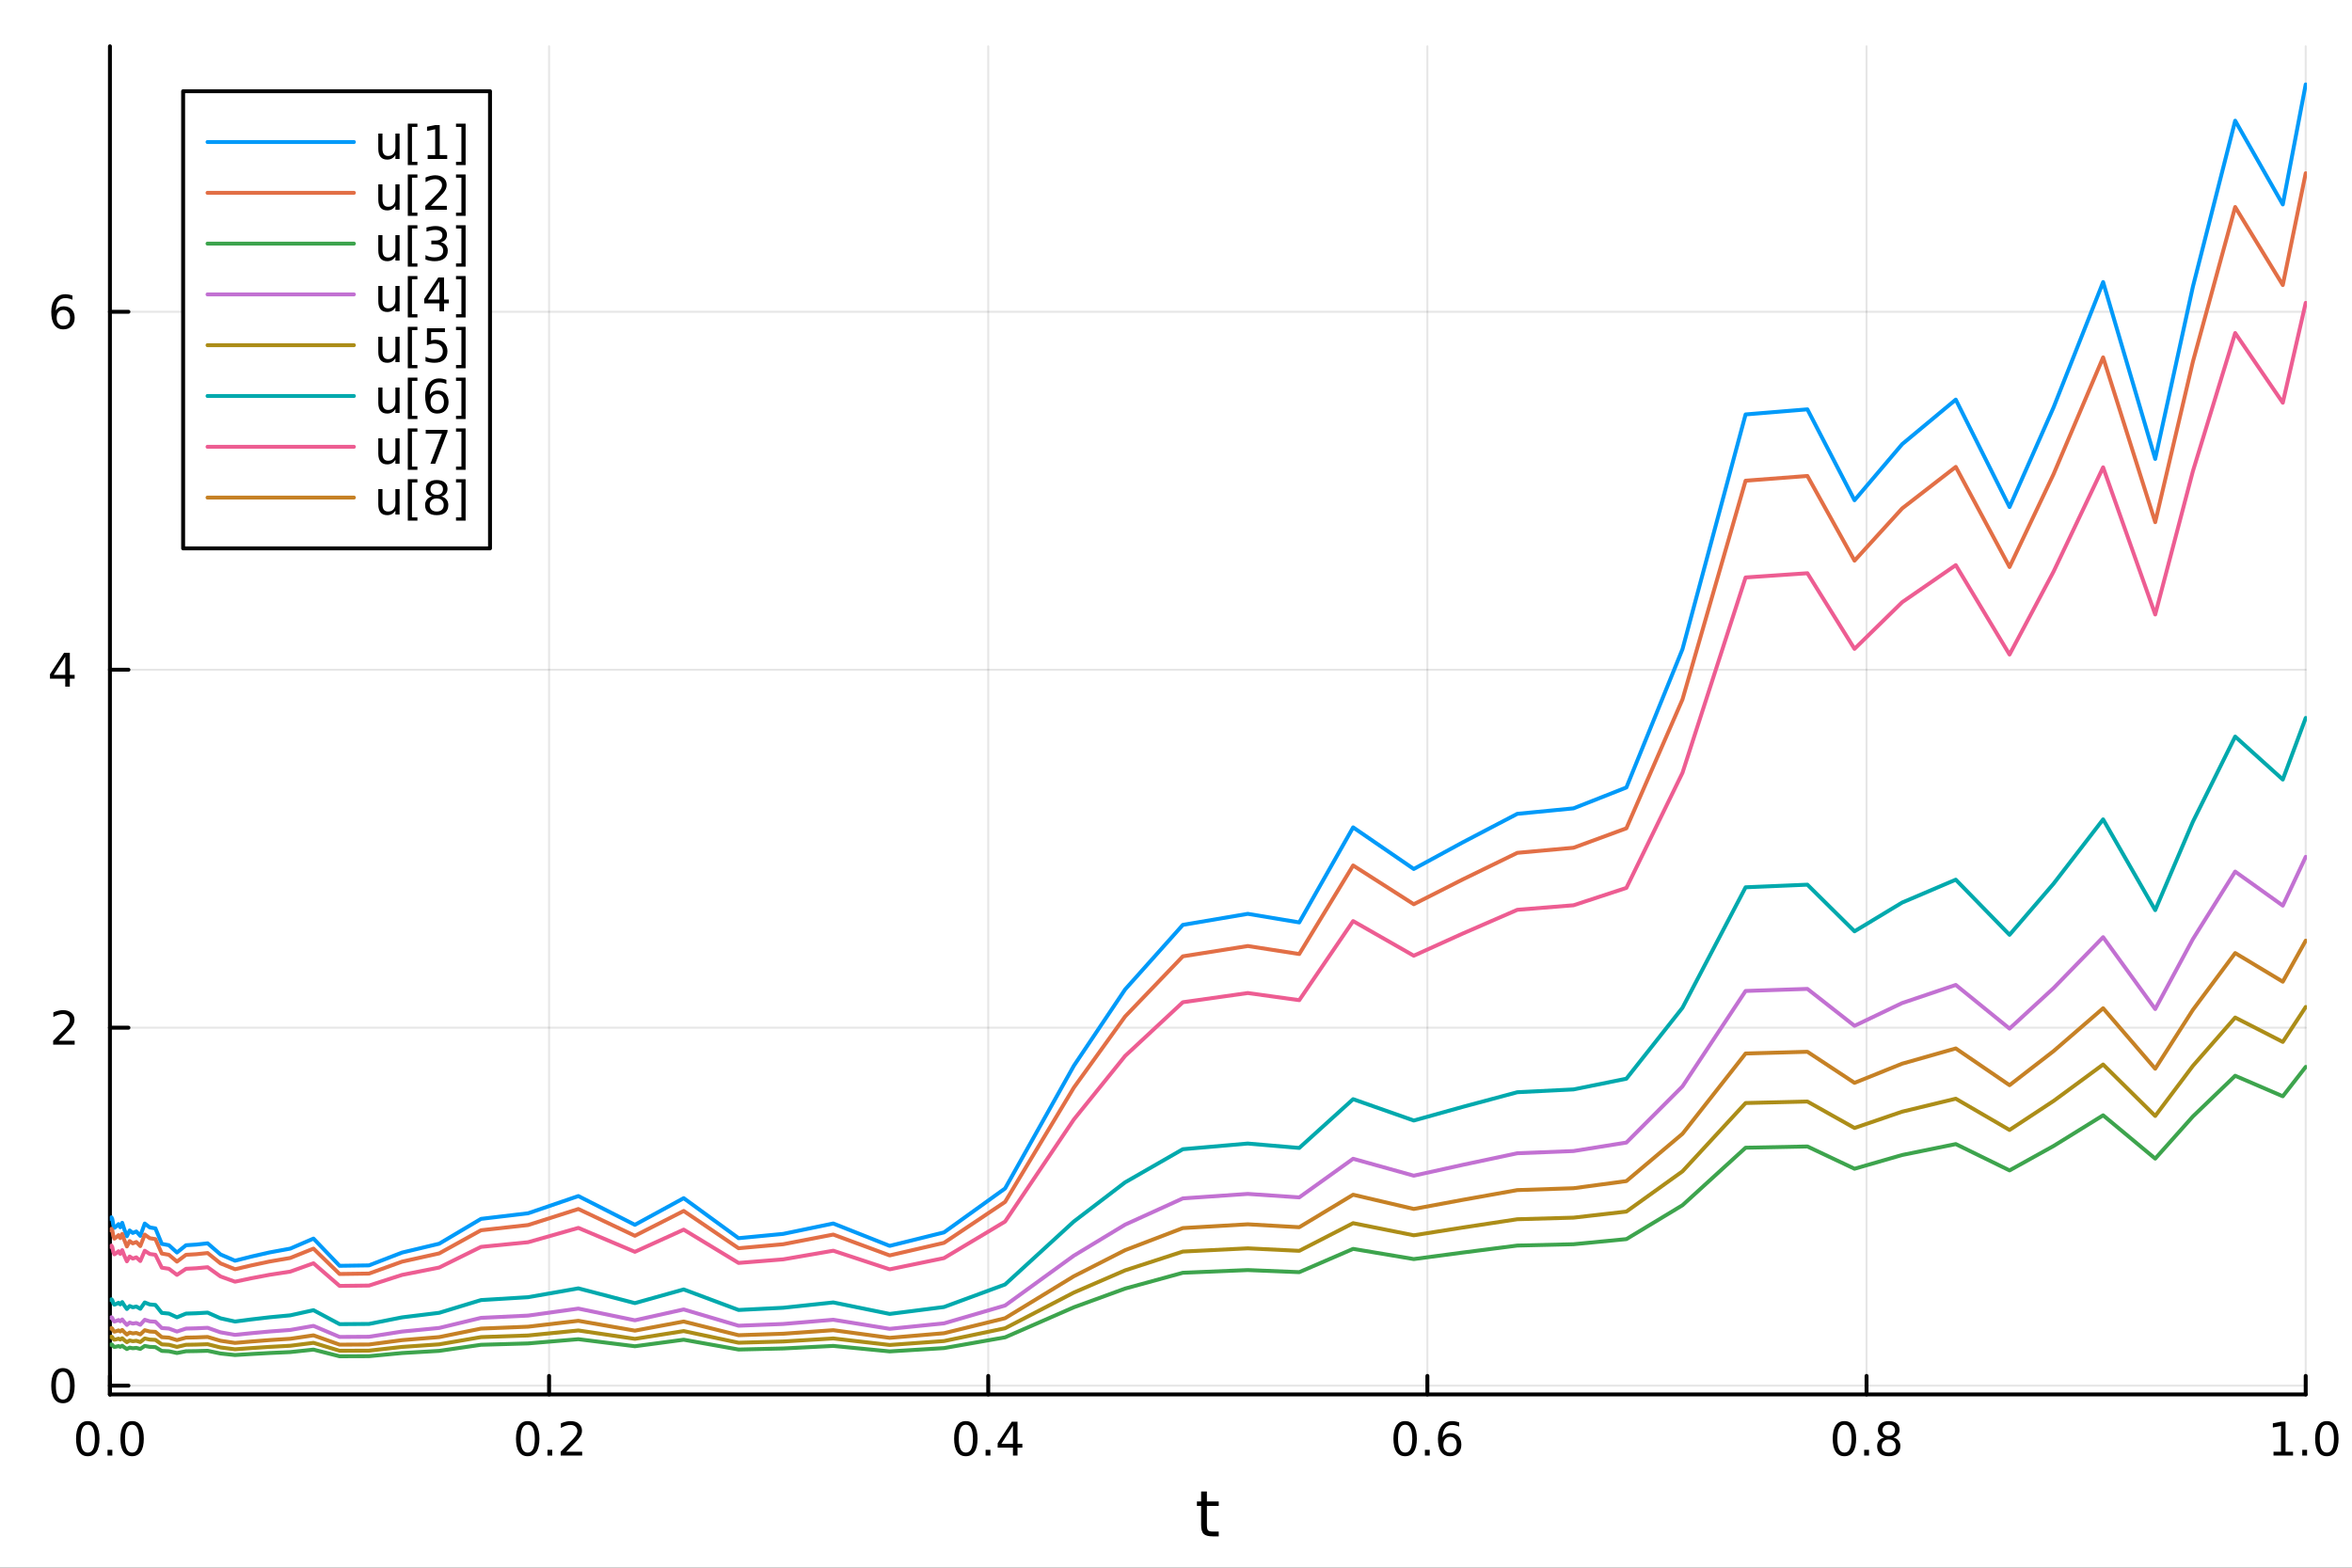 <?xml version="1.0" encoding="utf-8"?>
<svg xmlns="http://www.w3.org/2000/svg" xmlns:xlink="http://www.w3.org/1999/xlink" width="600" height="400" viewBox="0 0 2400 1600">
<rect x="0" y="0" width="2400" height="1600" fill="#333333" stroke="none"/>
<defs>
  <clipPath id="clip760">
    <rect x="0" y="0" width="2400" height="1600"/>
  </clipPath>
</defs>
<path clip-path="url(#clip760)" d="M0 1600 L2400 1600 L2400 0 L0 0  Z" fill="#ffffff" fill-rule="evenodd" fill-opacity="1"/>
<defs>
  <clipPath id="clip761">
    <rect x="480" y="0" width="1681" height="1600"/>
  </clipPath>
</defs>
<path clip-path="url(#clip760)" d="M112.177 1423.18 L2352.76 1423.18 L2352.76 47.244 L112.177 47.244  Z" fill="#ffffff" fill-rule="evenodd" fill-opacity="1"/>
<defs>
  <clipPath id="clip762">
    <rect x="112" y="47" width="2242" height="1377"/>
  </clipPath>
</defs>
<polyline clip-path="url(#clip762)" style="stroke:#000000; stroke-linecap:round; stroke-linejoin:round; stroke-width:2; stroke-opacity:0.1; fill:none" points="112.177,1423.18 112.177,47.244 "/>
<polyline clip-path="url(#clip762)" style="stroke:#000000; stroke-linecap:round; stroke-linejoin:round; stroke-width:2; stroke-opacity:0.1; fill:none" points="560.293,1423.18 560.293,47.244 "/>
<polyline clip-path="url(#clip762)" style="stroke:#000000; stroke-linecap:round; stroke-linejoin:round; stroke-width:2; stroke-opacity:0.1; fill:none" points="1008.41,1423.18 1008.41,47.244 "/>
<polyline clip-path="url(#clip762)" style="stroke:#000000; stroke-linecap:round; stroke-linejoin:round; stroke-width:2; stroke-opacity:0.1; fill:none" points="1456.52,1423.18 1456.52,47.244 "/>
<polyline clip-path="url(#clip762)" style="stroke:#000000; stroke-linecap:round; stroke-linejoin:round; stroke-width:2; stroke-opacity:0.1; fill:none" points="1904.64,1423.18 1904.64,47.244 "/>
<polyline clip-path="url(#clip762)" style="stroke:#000000; stroke-linecap:round; stroke-linejoin:round; stroke-width:2; stroke-opacity:0.1; fill:none" points="2352.76,1423.18 2352.76,47.244 "/>
<polyline clip-path="url(#clip762)" style="stroke:#000000; stroke-linecap:round; stroke-linejoin:round; stroke-width:2; stroke-opacity:0.1; fill:none" points="112.177,1414.2 2352.76,1414.2 "/>
<polyline clip-path="url(#clip762)" style="stroke:#000000; stroke-linecap:round; stroke-linejoin:round; stroke-width:2; stroke-opacity:0.1; fill:none" points="112.177,1048.87 2352.76,1048.87 "/>
<polyline clip-path="url(#clip762)" style="stroke:#000000; stroke-linecap:round; stroke-linejoin:round; stroke-width:2; stroke-opacity:0.1; fill:none" points="112.177,683.533 2352.76,683.533 "/>
<polyline clip-path="url(#clip762)" style="stroke:#000000; stroke-linecap:round; stroke-linejoin:round; stroke-width:2; stroke-opacity:0.1; fill:none" points="112.177,318.201 2352.76,318.201 "/>
<polyline clip-path="url(#clip760)" style="stroke:#000000; stroke-linecap:round; stroke-linejoin:round; stroke-width:4; stroke-opacity:1; fill:none" points="112.177,1423.18 2352.76,1423.18 "/>
<polyline clip-path="url(#clip760)" style="stroke:#000000; stroke-linecap:round; stroke-linejoin:round; stroke-width:4; stroke-opacity:1; fill:none" points="112.177,1423.18 112.177,1404.28 "/>
<polyline clip-path="url(#clip760)" style="stroke:#000000; stroke-linecap:round; stroke-linejoin:round; stroke-width:4; stroke-opacity:1; fill:none" points="560.293,1423.18 560.293,1404.28 "/>
<polyline clip-path="url(#clip760)" style="stroke:#000000; stroke-linecap:round; stroke-linejoin:round; stroke-width:4; stroke-opacity:1; fill:none" points="1008.41,1423.18 1008.41,1404.28 "/>
<polyline clip-path="url(#clip760)" style="stroke:#000000; stroke-linecap:round; stroke-linejoin:round; stroke-width:4; stroke-opacity:1; fill:none" points="1456.52,1423.18 1456.52,1404.28 "/>
<polyline clip-path="url(#clip760)" style="stroke:#000000; stroke-linecap:round; stroke-linejoin:round; stroke-width:4; stroke-opacity:1; fill:none" points="1904.64,1423.18 1904.64,1404.28 "/>
<polyline clip-path="url(#clip760)" style="stroke:#000000; stroke-linecap:round; stroke-linejoin:round; stroke-width:4; stroke-opacity:1; fill:none" points="2352.76,1423.18 2352.76,1404.28 "/>
<path clip-path="url(#clip760)" d="M89.562 1454.1 Q85.951 1454.1 84.122 1457.66 Q82.316 1461.2 82.316 1468.33 Q82.316 1475.44 84.122 1479.01 Q85.951 1482.55 89.562 1482.55 Q93.196 1482.55 95.001 1479.01 Q96.83 1475.44 96.83 1468.33 Q96.83 1461.2 95.001 1457.66 Q93.196 1454.1 89.562 1454.1 M89.562 1450.39 Q95.372 1450.39 98.427 1455 Q101.506 1459.58 101.506 1468.33 Q101.506 1477.06 98.427 1481.67 Q95.372 1486.25 89.562 1486.25 Q83.751 1486.25 80.673 1481.67 Q77.617 1477.06 77.617 1468.33 Q77.617 1459.58 80.673 1455 Q83.751 1450.39 89.562 1450.39 Z" fill="#000000" fill-rule="nonzero" fill-opacity="1" /><path clip-path="url(#clip760)" d="M109.723 1479.7 L114.608 1479.7 L114.608 1485.58 L109.723 1485.58 L109.723 1479.7 Z" fill="#000000" fill-rule="nonzero" fill-opacity="1" /><path clip-path="url(#clip760)" d="M134.793 1454.1 Q131.182 1454.1 129.353 1457.66 Q127.547 1461.2 127.547 1468.33 Q127.547 1475.44 129.353 1479.01 Q131.182 1482.55 134.793 1482.55 Q138.427 1482.55 140.233 1479.01 Q142.061 1475.44 142.061 1468.33 Q142.061 1461.2 140.233 1457.66 Q138.427 1454.1 134.793 1454.1 M134.793 1450.39 Q140.603 1450.39 143.658 1455 Q146.737 1459.58 146.737 1468.33 Q146.737 1477.06 143.658 1481.67 Q140.603 1486.25 134.793 1486.25 Q128.983 1486.25 125.904 1481.67 Q122.848 1477.06 122.848 1468.33 Q122.848 1459.58 125.904 1455 Q128.983 1450.39 134.793 1450.39 Z" fill="#000000" fill-rule="nonzero" fill-opacity="1" /><path clip-path="url(#clip760)" d="M538.476 1454.1 Q534.865 1454.1 533.036 1457.66 Q531.231 1461.2 531.231 1468.33 Q531.231 1475.44 533.036 1479.01 Q534.865 1482.55 538.476 1482.55 Q542.11 1482.55 543.916 1479.01 Q545.744 1475.44 545.744 1468.33 Q545.744 1461.2 543.916 1457.66 Q542.11 1454.1 538.476 1454.1 M538.476 1450.39 Q544.286 1450.39 547.342 1455 Q550.42 1459.58 550.42 1468.33 Q550.42 1477.06 547.342 1481.67 Q544.286 1486.25 538.476 1486.25 Q532.666 1486.25 529.587 1481.67 Q526.532 1477.06 526.532 1468.33 Q526.532 1459.58 529.587 1455 Q532.666 1450.39 538.476 1450.39 Z" fill="#000000" fill-rule="nonzero" fill-opacity="1" /><path clip-path="url(#clip760)" d="M558.638 1479.7 L563.522 1479.7 L563.522 1485.58 L558.638 1485.58 L558.638 1479.7 Z" fill="#000000" fill-rule="nonzero" fill-opacity="1" /><path clip-path="url(#clip760)" d="M577.735 1481.64 L594.054 1481.64 L594.054 1485.58 L572.11 1485.58 L572.11 1481.64 Q574.772 1478.89 579.355 1474.26 Q583.962 1469.61 585.142 1468.27 Q587.388 1465.74 588.267 1464.01 Q589.17 1462.25 589.17 1460.56 Q589.17 1457.8 587.226 1456.07 Q585.304 1454.33 582.203 1454.33 Q580.003 1454.33 577.55 1455.09 Q575.119 1455.86 572.341 1457.41 L572.341 1452.69 Q575.166 1451.55 577.619 1450.97 Q580.073 1450.39 582.11 1450.39 Q587.48 1450.39 590.675 1453.08 Q593.869 1455.77 593.869 1460.26 Q593.869 1462.39 593.059 1464.31 Q592.272 1466.2 590.165 1468.8 Q589.587 1469.47 586.485 1472.69 Q583.383 1475.88 577.735 1481.64 Z" fill="#000000" fill-rule="nonzero" fill-opacity="1" /><path clip-path="url(#clip760)" d="M985.55 1454.1 Q981.939 1454.1 980.11 1457.66 Q978.305 1461.2 978.305 1468.33 Q978.305 1475.44 980.11 1479.01 Q981.939 1482.55 985.55 1482.55 Q989.184 1482.55 990.99 1479.01 Q992.818 1475.44 992.818 1468.33 Q992.818 1461.2 990.99 1457.66 Q989.184 1454.1 985.55 1454.1 M985.55 1450.39 Q991.36 1450.39 994.416 1455 Q997.494 1459.58 997.494 1468.33 Q997.494 1477.06 994.416 1481.67 Q991.36 1486.25 985.55 1486.25 Q979.74 1486.25 976.661 1481.67 Q973.606 1477.06 973.606 1468.33 Q973.606 1459.58 976.661 1455 Q979.74 1450.39 985.55 1450.39 Z" fill="#000000" fill-rule="nonzero" fill-opacity="1" /><path clip-path="url(#clip760)" d="M1005.71 1479.7 L1010.6 1479.7 L1010.6 1485.58 L1005.71 1485.58 L1005.71 1479.7 Z" fill="#000000" fill-rule="nonzero" fill-opacity="1" /><path clip-path="url(#clip760)" d="M1033.63 1455.09 L1021.82 1473.54 L1033.63 1473.54 L1033.63 1455.09 M1032.4 1451.02 L1038.28 1451.02 L1038.28 1473.54 L1043.21 1473.54 L1043.21 1477.43 L1038.28 1477.43 L1038.28 1485.58 L1033.63 1485.58 L1033.63 1477.43 L1018.03 1477.43 L1018.03 1472.92 L1032.4 1451.02 Z" fill="#000000" fill-rule="nonzero" fill-opacity="1" /><path clip-path="url(#clip760)" d="M1433.83 1454.1 Q1430.22 1454.1 1428.39 1457.66 Q1426.58 1461.2 1426.58 1468.33 Q1426.58 1475.44 1428.39 1479.01 Q1430.22 1482.55 1433.83 1482.55 Q1437.46 1482.55 1439.27 1479.01 Q1441.1 1475.44 1441.1 1468.33 Q1441.1 1461.2 1439.27 1457.66 Q1437.46 1454.1 1433.83 1454.1 M1433.83 1450.39 Q1439.64 1450.39 1442.69 1455 Q1445.77 1459.58 1445.77 1468.33 Q1445.77 1477.06 1442.69 1481.67 Q1439.64 1486.25 1433.83 1486.25 Q1428.02 1486.25 1424.94 1481.67 Q1421.88 1477.06 1421.88 1468.33 Q1421.88 1459.58 1424.94 1455 Q1428.02 1450.39 1433.83 1450.39 Z" fill="#000000" fill-rule="nonzero" fill-opacity="1" /><path clip-path="url(#clip760)" d="M1453.99 1479.7 L1458.87 1479.7 L1458.87 1485.58 L1453.99 1485.58 L1453.99 1479.7 Z" fill="#000000" fill-rule="nonzero" fill-opacity="1" /><path clip-path="url(#clip760)" d="M1479.64 1466.44 Q1476.49 1466.44 1474.64 1468.59 Q1472.81 1470.74 1472.81 1474.49 Q1472.81 1478.22 1474.64 1480.39 Q1476.49 1482.55 1479.64 1482.55 Q1482.79 1482.55 1484.61 1480.39 Q1486.47 1478.22 1486.47 1474.49 Q1486.47 1470.74 1484.61 1468.59 Q1482.79 1466.44 1479.64 1466.44 M1488.92 1451.78 L1488.92 1456.04 Q1487.16 1455.21 1485.36 1454.77 Q1483.57 1454.33 1481.81 1454.33 Q1477.18 1454.33 1474.73 1457.45 Q1472.3 1460.58 1471.95 1466.9 Q1473.32 1464.89 1475.38 1463.82 Q1477.44 1462.73 1479.92 1462.73 Q1485.12 1462.73 1488.13 1465.9 Q1491.17 1469.05 1491.17 1474.49 Q1491.17 1479.82 1488.02 1483.03 Q1484.87 1486.25 1479.64 1486.25 Q1473.64 1486.25 1470.47 1481.67 Q1467.3 1477.06 1467.3 1468.33 Q1467.3 1460.14 1471.19 1455.28 Q1475.08 1450.39 1481.63 1450.39 Q1483.39 1450.39 1485.17 1450.74 Q1486.98 1451.09 1488.92 1451.78 Z" fill="#000000" fill-rule="nonzero" fill-opacity="1" /><path clip-path="url(#clip760)" d="M1882.07 1454.1 Q1878.46 1454.1 1876.63 1457.66 Q1874.83 1461.2 1874.83 1468.33 Q1874.83 1475.44 1876.63 1479.01 Q1878.46 1482.55 1882.07 1482.55 Q1885.71 1482.55 1887.51 1479.01 Q1889.34 1475.44 1889.34 1468.33 Q1889.34 1461.2 1887.51 1457.66 Q1885.71 1454.1 1882.07 1454.1 M1882.07 1450.39 Q1887.88 1450.39 1890.94 1455 Q1894.02 1459.58 1894.02 1468.33 Q1894.02 1477.06 1890.94 1481.67 Q1887.88 1486.25 1882.07 1486.25 Q1876.26 1486.25 1873.18 1481.67 Q1870.13 1477.06 1870.13 1468.33 Q1870.13 1459.58 1873.18 1455 Q1876.26 1450.39 1882.07 1450.39 Z" fill="#000000" fill-rule="nonzero" fill-opacity="1" /><path clip-path="url(#clip760)" d="M1902.23 1479.7 L1907.12 1479.7 L1907.12 1485.58 L1902.23 1485.58 L1902.23 1479.7 Z" fill="#000000" fill-rule="nonzero" fill-opacity="1" /><path clip-path="url(#clip760)" d="M1927.3 1469.17 Q1923.97 1469.17 1922.05 1470.95 Q1920.15 1472.73 1920.15 1475.86 Q1920.15 1478.98 1922.05 1480.77 Q1923.97 1482.55 1927.3 1482.55 Q1930.64 1482.55 1932.56 1480.77 Q1934.48 1478.96 1934.48 1475.86 Q1934.48 1472.73 1932.56 1470.95 Q1930.66 1469.17 1927.3 1469.17 M1922.63 1467.18 Q1919.62 1466.44 1917.93 1464.38 Q1916.26 1462.32 1916.26 1459.35 Q1916.26 1455.21 1919.2 1452.8 Q1922.16 1450.39 1927.3 1450.39 Q1932.46 1450.39 1935.4 1452.8 Q1938.34 1455.21 1938.34 1459.35 Q1938.34 1462.32 1936.65 1464.38 Q1934.99 1466.44 1932 1467.18 Q1935.38 1467.96 1937.26 1470.26 Q1939.15 1472.55 1939.15 1475.86 Q1939.15 1480.88 1936.08 1483.57 Q1933.02 1486.25 1927.3 1486.25 Q1921.58 1486.25 1918.51 1483.57 Q1915.45 1480.88 1915.45 1475.86 Q1915.45 1472.55 1917.35 1470.26 Q1919.25 1467.96 1922.63 1467.18 M1920.91 1459.79 Q1920.91 1462.48 1922.58 1463.98 Q1924.27 1465.49 1927.3 1465.49 Q1930.31 1465.49 1932 1463.98 Q1933.71 1462.48 1933.71 1459.79 Q1933.71 1457.11 1932 1455.6 Q1930.31 1454.1 1927.3 1454.1 Q1924.27 1454.1 1922.58 1455.6 Q1920.91 1457.11 1920.91 1459.79 Z" fill="#000000" fill-rule="nonzero" fill-opacity="1" /><path clip-path="url(#clip760)" d="M2319.91 1481.64 L2327.55 1481.64 L2327.55 1455.28 L2319.24 1456.95 L2319.24 1452.69 L2327.5 1451.02 L2332.18 1451.02 L2332.18 1481.64 L2339.82 1481.64 L2339.82 1485.58 L2319.91 1485.58 L2319.91 1481.64 Z" fill="#000000" fill-rule="nonzero" fill-opacity="1" /><path clip-path="url(#clip760)" d="M2349.26 1479.7 L2354.14 1479.7 L2354.14 1485.58 L2349.26 1485.58 L2349.26 1479.7 Z" fill="#000000" fill-rule="nonzero" fill-opacity="1" /><path clip-path="url(#clip760)" d="M2374.33 1454.1 Q2370.72 1454.1 2368.89 1457.66 Q2367.08 1461.2 2367.08 1468.33 Q2367.08 1475.44 2368.89 1479.01 Q2370.72 1482.55 2374.33 1482.55 Q2377.96 1482.55 2379.77 1479.01 Q2381.6 1475.44 2381.6 1468.33 Q2381.6 1461.2 2379.77 1457.66 Q2377.96 1454.1 2374.33 1454.1 M2374.33 1450.39 Q2380.14 1450.39 2383.2 1455 Q2386.27 1459.58 2386.27 1468.33 Q2386.27 1477.06 2383.2 1481.67 Q2380.14 1486.25 2374.33 1486.25 Q2368.52 1486.25 2365.44 1481.67 Q2362.39 1477.06 2362.39 1468.33 Q2362.39 1459.58 2365.44 1455 Q2368.52 1450.39 2374.33 1450.39 Z" fill="#000000" fill-rule="nonzero" fill-opacity="1" /><path clip-path="url(#clip760)" d="M1231.53 1522.27 L1231.53 1532.4 L1243.59 1532.4 L1243.59 1536.95 L1231.53 1536.95 L1231.53 1556.3 Q1231.53 1560.66 1232.71 1561.9 Q1233.91 1563.14 1237.58 1563.14 L1243.59 1563.14 L1243.59 1568.04 L1237.58 1568.04 Q1230.8 1568.04 1228.22 1565.53 Q1225.64 1562.98 1225.64 1556.3 L1225.64 1536.95 L1221.34 1536.95 L1221.34 1532.4 L1225.64 1532.4 L1225.64 1522.27 L1231.53 1522.27 Z" fill="#000000" fill-rule="nonzero" fill-opacity="1" /><polyline clip-path="url(#clip760)" style="stroke:#000000; stroke-linecap:round; stroke-linejoin:round; stroke-width:4; stroke-opacity:1; fill:none" points="112.177,1423.18 112.177,47.244 "/>
<polyline clip-path="url(#clip760)" style="stroke:#000000; stroke-linecap:round; stroke-linejoin:round; stroke-width:4; stroke-opacity:1; fill:none" points="112.177,1414.2 131.075,1414.2 "/>
<polyline clip-path="url(#clip760)" style="stroke:#000000; stroke-linecap:round; stroke-linejoin:round; stroke-width:4; stroke-opacity:1; fill:none" points="112.177,1048.87 131.075,1048.87 "/>
<polyline clip-path="url(#clip760)" style="stroke:#000000; stroke-linecap:round; stroke-linejoin:round; stroke-width:4; stroke-opacity:1; fill:none" points="112.177,683.533 131.075,683.533 "/>
<polyline clip-path="url(#clip760)" style="stroke:#000000; stroke-linecap:round; stroke-linejoin:round; stroke-width:4; stroke-opacity:1; fill:none" points="112.177,318.201 131.075,318.201 "/>
<path clip-path="url(#clip760)" d="M64.233 1400 Q60.622 1400 58.793 1403.56 Q56.987 1407.1 56.987 1414.23 Q56.987 1421.34 58.793 1424.9 Q60.622 1428.44 64.233 1428.44 Q67.867 1428.44 69.673 1424.9 Q71.501 1421.34 71.501 1414.23 Q71.501 1407.1 69.673 1403.56 Q67.867 1400 64.233 1400 M64.233 1396.29 Q70.043 1396.29 73.099 1400.9 Q76.177 1405.48 76.177 1414.23 Q76.177 1422.96 73.099 1427.57 Q70.043 1432.15 64.233 1432.15 Q58.423 1432.15 55.344 1427.57 Q52.288 1422.96 52.288 1414.23 Q52.288 1405.48 55.344 1400.9 Q58.423 1396.29 64.233 1396.29 Z" fill="#000000" fill-rule="nonzero" fill-opacity="1" /><path clip-path="url(#clip760)" d="M59.858 1062.21 L76.177 1062.21 L76.177 1066.15 L54.233 1066.15 L54.233 1062.21 Q56.895 1059.46 61.478 1054.83 Q66.085 1050.17 67.265 1048.83 Q69.51 1046.31 70.39 1044.57 Q71.293 1042.81 71.293 1041.12 Q71.293 1038.37 69.349 1036.63 Q67.427 1034.9 64.325 1034.9 Q62.126 1034.9 59.673 1035.66 Q57.242 1036.42 54.464 1037.97 L54.464 1033.25 Q57.288 1032.12 59.742 1031.54 Q62.196 1030.96 64.233 1030.96 Q69.603 1030.96 72.798 1033.65 Q75.992 1036.33 75.992 1040.82 Q75.992 1042.95 75.182 1044.87 Q74.395 1046.77 72.288 1049.36 Q71.71 1050.03 68.608 1053.25 Q65.506 1056.45 59.858 1062.21 Z" fill="#000000" fill-rule="nonzero" fill-opacity="1" /><path clip-path="url(#clip760)" d="M66.594 670.327 L54.788 688.776 L66.594 688.776 L66.594 670.327 M65.367 666.253 L71.247 666.253 L71.247 688.776 L76.177 688.776 L76.177 692.665 L71.247 692.665 L71.247 700.813 L66.594 700.813 L66.594 692.665 L50.992 692.665 L50.992 688.151 L65.367 666.253 Z" fill="#000000" fill-rule="nonzero" fill-opacity="1" /><path clip-path="url(#clip760)" d="M64.65 316.337 Q61.501 316.337 59.65 318.49 Q57.821 320.643 57.821 324.393 Q57.821 328.12 59.65 330.296 Q61.501 332.448 64.65 332.448 Q67.798 332.448 69.626 330.296 Q71.478 328.12 71.478 324.393 Q71.478 320.643 69.626 318.49 Q67.798 316.337 64.65 316.337 M73.932 301.685 L73.932 305.944 Q72.173 305.111 70.367 304.671 Q68.585 304.231 66.825 304.231 Q62.196 304.231 59.742 307.356 Q57.312 310.481 56.964 316.8 Q58.33 314.786 60.39 313.722 Q62.45 312.634 64.927 312.634 Q70.135 312.634 73.145 315.805 Q76.177 318.953 76.177 324.393 Q76.177 329.717 73.029 332.935 Q69.881 336.152 64.65 336.152 Q58.654 336.152 55.483 331.569 Q52.312 326.962 52.312 318.236 Q52.312 310.041 56.2 305.18 Q60.089 300.296 66.64 300.296 Q68.399 300.296 70.182 300.643 Q71.987 300.99 73.932 301.685 Z" fill="#000000" fill-rule="nonzero" fill-opacity="1" /><polyline clip-path="url(#clip762)" style="stroke:#009af9; stroke-linecap:round; stroke-linejoin:round; stroke-width:4; stroke-opacity:1; fill:none" points="112.177,1243.5 112.954,1244.03 113.732,1242.42 114.607,1244.32 115.592,1250.03 116.7,1253.13 117.947,1252.19 119.349,1251.05 120.926,1249.35 122.701,1252.58 124.697,1248.01 126.943,1254.96 129.47,1261.72 132.313,1255.84 135.51,1258.35 139.108,1256.87 143.155,1261.35 147.709,1248.77 152.831,1252.72 158.594,1253.7 165.077,1269.51 172.371,1270.88 180.576,1278.33 189.807,1270.9 200.191,1270.24 211.874,1268.95 225.017,1280.3 239.803,1286.69 256.437,1282.49 275.151,1278.22 296.203,1274.35 319.888,1264.12 346.533,1291.9 376.508,1291.46 410.23,1278.4 448.168,1269.35 490.848,1244 538.863,1238.29 590.155,1220.72 647.858,1250.06 697.645,1222.86 753.654,1263.7 799.129,1259.32 850.288,1248.71 907.842,1271.55 963.254,1257.8 1025.59,1212.96 1095.73,1087.8 1148.08,1009.83 1206.98,943.95 1273.25,932.669 1325.76,941.419 1380.74,844.423 1442.61,886.886 1492.33,859.854 1548.27,830.599 1605.59,825.027 1659.58,803.716 1716.82,662.546 1781.22,422.969 1844.3,417.785 1892.36,510.541 1940.98,453.317 1995.69,407.848 2050.55,517.495 2095.48,415.785 2146.04,287.894 2199.2,468.383 2237.59,292.848 2280.79,123.187 2329.38,208.662 2352.76,86.186 "/>
<polyline clip-path="url(#clip762)" style="stroke:#e26f46; stroke-linecap:round; stroke-linejoin:round; stroke-width:4; stroke-opacity:1; fill:none" points="112.177,1255.14 112.954,1255.64 113.732,1254.14 114.607,1255.91 115.592,1261.23 116.7,1264.12 117.947,1263.25 119.349,1262.18 120.926,1260.6 122.701,1263.61 124.697,1259.35 126.943,1265.83 129.47,1272.12 132.313,1266.65 135.51,1268.98 139.108,1267.61 143.155,1271.78 147.709,1260.06 152.831,1263.74 158.594,1264.66 165.077,1279.38 172.371,1280.66 180.576,1287.6 189.807,1280.67 200.191,1280.07 211.874,1278.86 225.017,1289.43 239.803,1295.39 256.437,1291.48 275.151,1287.5 296.203,1283.89 319.888,1274.36 346.533,1300.25 376.508,1299.84 410.23,1287.66 448.168,1279.23 490.848,1255.61 538.863,1250.29 590.155,1233.93 647.858,1261.26 697.645,1235.92 753.654,1273.97 799.129,1269.89 850.288,1260.01 907.842,1281.28 963.254,1268.47 1025.59,1226.7 1095.73,1110.07 1148.08,1037.43 1206.98,976.04 1273.25,965.528 1325.76,973.681 1380.74,883.304 1442.61,922.869 1492.33,897.682 1548.27,870.423 1605.59,865.232 1659.58,845.375 1716.82,713.838 1781.22,490.61 1844.3,485.78 1892.36,572.205 1940.98,518.887 1995.69,476.521 2050.55,578.685 2095.48,483.916 2146.04,364.752 2199.2,532.925 2237.59,369.368 2280.79,211.284 2329.38,290.926 2352.76,176.808 "/>
<polyline clip-path="url(#clip762)" style="stroke:#3da44d; stroke-linecap:round; stroke-linejoin:round; stroke-width:4; stroke-opacity:1; fill:none" points="112.177,1372.38 112.954,1372.51 113.732,1372.12 114.607,1372.58 115.592,1373.98 116.7,1374.74 117.947,1374.51 119.349,1374.23 120.926,1373.82 122.701,1374.61 124.697,1373.49 126.943,1375.19 129.47,1376.84 132.313,1375.41 135.51,1376.02 139.108,1375.66 143.155,1376.75 147.709,1373.67 152.831,1374.64 158.594,1374.88 165.077,1378.75 172.371,1379.09 180.576,1380.91 189.807,1379.09 200.191,1378.93 211.874,1378.62 225.017,1381.4 239.803,1382.96 256.437,1381.93 275.151,1380.89 296.203,1379.94 319.888,1377.43 346.533,1384.24 376.508,1384.13 410.23,1380.93 448.168,1378.71 490.848,1372.5 538.863,1371.11 590.155,1366.8 647.858,1373.99 697.645,1367.33 753.654,1377.33 799.129,1376.26 850.288,1373.66 907.842,1379.25 963.254,1375.88 1025.59,1364.9 1095.73,1334.24 1148.08,1315.14 1206.98,1299 1273.25,1296.24 1325.76,1298.38 1380.74,1274.62 1442.61,1285.02 1492.33,1278.4 1548.27,1271.23 1605.59,1269.87 1659.58,1264.65 1716.82,1230.07 1781.22,1171.38 1844.3,1170.11 1892.36,1192.83 1940.98,1178.81 1995.69,1167.67 2050.55,1194.53 2095.48,1169.62 2146.04,1138.29 2199.2,1182.5 2237.59,1139.5 2280.79,1097.94 2329.38,1118.88 2352.76,1088.88 "/>
<polyline clip-path="url(#clip762)" style="stroke:#c271d2; stroke-linecap:round; stroke-linejoin:round; stroke-width:4; stroke-opacity:1; fill:none" points="112.177,1344.83 112.954,1345.04 113.732,1344.39 114.607,1345.16 115.592,1347.48 116.7,1348.74 117.947,1348.36 119.349,1347.9 120.926,1347.21 122.701,1348.52 124.697,1346.66 126.943,1349.49 129.47,1352.23 132.313,1349.85 135.51,1350.86 139.108,1350.26 143.155,1352.08 147.709,1346.97 152.831,1348.58 158.594,1348.98 165.077,1355.4 172.371,1355.96 180.576,1358.98 189.807,1355.96 200.191,1355.7 211.874,1355.17 225.017,1359.78 239.803,1362.38 256.437,1360.67 275.151,1358.94 296.203,1357.37 319.888,1353.21 346.533,1364.5 376.508,1364.32 410.23,1359.01 448.168,1355.33 490.848,1345.03 538.863,1342.71 590.155,1335.57 647.858,1347.5 697.645,1336.44 753.654,1353.04 799.129,1351.26 850.288,1346.95 907.842,1356.23 963.254,1350.64 1025.59,1332.42 1095.73,1281.56 1148.08,1249.87 1206.98,1223.1 1273.25,1218.51 1325.76,1222.07 1380.74,1182.65 1442.61,1199.91 1492.33,1188.92 1548.27,1177.03 1605.59,1174.77 1659.58,1166.11 1716.82,1108.74 1781.22,1011.38 1844.3,1009.28 1892.36,1046.97 1940.98,1023.71 1995.69,1005.24 2050.55,1049.8 2095.48,1008.46 2146.04,956.49 2199.2,1029.84 2237.59,958.503 2280.79,889.556 2329.38,924.292 2352.76,874.52 "/>
<polyline clip-path="url(#clip762)" style="stroke:#ac8d18; stroke-linecap:round; stroke-linejoin:round; stroke-width:4; stroke-opacity:1; fill:none" points="112.177,1364.52 112.954,1364.68 113.732,1364.21 114.607,1364.76 115.592,1366.42 116.7,1367.33 117.947,1367.05 119.349,1366.72 120.926,1366.23 122.701,1367.17 124.697,1365.84 126.943,1367.86 129.47,1369.83 132.313,1368.12 135.51,1368.84 139.108,1368.42 143.155,1369.72 147.709,1366.06 152.831,1367.21 158.594,1367.49 165.077,1372.09 172.371,1372.49 180.576,1374.66 189.807,1372.5 200.191,1372.31 211.874,1371.93 225.017,1375.23 239.803,1377.09 256.437,1375.87 275.151,1374.63 296.203,1373.5 319.888,1370.52 346.533,1378.61 376.508,1378.48 410.23,1374.68 448.168,1372.05 490.848,1364.67 538.863,1363.01 590.155,1357.9 647.858,1366.43 697.645,1358.52 753.654,1370.4 799.129,1369.13 850.288,1366.04 907.842,1372.69 963.254,1368.69 1025.59,1355.64 1095.73,1319.22 1148.08,1296.53 1206.98,1277.36 1273.25,1274.07 1325.76,1276.62 1380.74,1248.39 1442.61,1260.75 1492.33,1252.88 1548.27,1244.37 1605.59,1242.75 1659.58,1236.55 1716.82,1195.47 1781.22,1125.75 1844.3,1124.24 1892.36,1151.23 1940.98,1134.58 1995.69,1121.35 2050.55,1153.26 2095.48,1123.66 2146.04,1086.44 2199.2,1138.97 2237.59,1087.88 2280.79,1038.51 2329.38,1063.39 2352.76,1027.75 "/>
<polyline clip-path="url(#clip762)" style="stroke:#00a9ad; stroke-linecap:round; stroke-linejoin:round; stroke-width:4; stroke-opacity:1; fill:none" points="112.177,1326.61 112.954,1326.88 113.732,1326.05 114.607,1327.03 115.592,1329.96 116.7,1331.55 117.947,1331.07 119.349,1330.48 120.926,1329.61 122.701,1331.27 124.697,1328.92 126.943,1332.49 129.47,1335.96 132.313,1332.94 135.51,1334.23 139.108,1333.47 143.155,1335.77 147.709,1329.31 152.831,1331.34 158.594,1331.84 165.077,1339.95 172.371,1340.66 180.576,1344.48 189.807,1340.67 200.191,1340.33 211.874,1339.67 225.017,1345.49 239.803,1348.77 256.437,1346.61 275.151,1344.42 296.203,1342.44 319.888,1337.19 346.533,1351.44 376.508,1351.22 410.23,1344.52 448.168,1339.87 490.848,1326.86 538.863,1323.93 590.155,1314.92 647.858,1329.97 697.645,1316.02 753.654,1336.97 799.129,1334.73 850.288,1329.28 907.842,1341 963.254,1333.95 1025.59,1310.94 1095.73,1246.71 1148.08,1206.71 1206.98,1172.9 1273.25,1167.11 1325.76,1171.6 1380.74,1121.83 1442.61,1143.62 1492.33,1129.75 1548.27,1114.74 1605.59,1111.88 1659.58,1100.94 1716.82,1028.51 1781.22,905.574 1844.3,902.914 1892.36,950.509 1940.98,921.146 1995.69,897.815 2050.55,954.078 2095.48,901.888 2146.04,836.264 2199.2,928.877 2237.59,838.806 2280.79,751.748 2329.38,795.608 2352.76,732.762 "/>
<polyline clip-path="url(#clip762)" style="stroke:#ed5d92; stroke-linecap:round; stroke-linejoin:round; stroke-width:4; stroke-opacity:1; fill:none" points="112.177,1272.15 112.954,1272.59 113.732,1271.25 114.607,1272.83 115.592,1277.59 116.7,1280.17 117.947,1279.39 119.349,1278.44 120.926,1277.02 122.701,1279.71 124.697,1275.9 126.943,1281.69 129.47,1287.31 132.313,1282.43 135.51,1284.51 139.108,1283.28 143.155,1287.01 147.709,1276.54 152.831,1279.83 158.594,1280.65 165.077,1293.8 172.371,1294.94 180.576,1301.14 189.807,1294.95 200.191,1294.41 211.874,1293.33 225.017,1302.77 239.803,1308.1 256.437,1304.6 275.151,1301.05 296.203,1297.82 319.888,1289.31 346.533,1312.43 376.508,1312.06 410.23,1301.19 448.168,1293.67 490.848,1272.57 538.863,1267.82 590.155,1253.2 647.858,1277.61 697.645,1254.98 753.654,1288.96 799.129,1285.32 850.288,1276.49 907.842,1295.49 963.254,1284.05 1025.59,1246.74 1095.73,1142.59 1148.08,1077.71 1206.98,1022.89 1273.25,1013.5 1325.76,1020.78 1380.74,940.068 1442.61,975.402 1492.33,952.909 1548.27,928.564 1605.59,923.928 1659.58,906.195 1716.82,788.722 1781.22,589.361 1844.3,585.048 1892.36,662.233 1940.98,614.615 1995.69,576.779 2050.55,668.02 2095.48,583.383 2146.04,476.961 2199.2,627.152 2237.59,481.083 2280.79,339.902 2329.38,411.029 2352.76,309.112 "/>
<polyline clip-path="url(#clip762)" style="stroke:#c68125; stroke-linecap:round; stroke-linejoin:round; stroke-width:4; stroke-opacity:1; fill:none" points="112.177,1355.82 112.954,1356 113.732,1355.45 114.607,1356.1 115.592,1358.06 116.7,1359.12 117.947,1358.8 119.349,1358.4 120.926,1357.82 122.701,1358.93 124.697,1357.36 126.943,1359.74 129.47,1362.05 132.313,1360.04 135.51,1360.9 139.108,1360.4 143.155,1361.93 147.709,1357.62 152.831,1358.98 158.594,1359.31 165.077,1364.72 172.371,1365.19 180.576,1367.73 189.807,1365.19 200.191,1364.97 211.874,1364.53 225.017,1368.41 239.803,1370.59 256.437,1369.16 275.151,1367.7 296.203,1366.37 319.888,1362.87 346.533,1372.37 376.508,1372.22 410.23,1367.76 448.168,1364.66 490.848,1355.99 538.863,1354.04 590.155,1348.03 647.858,1358.07 697.645,1348.76 753.654,1362.73 799.129,1361.23 850.288,1357.61 907.842,1365.41 963.254,1360.71 1025.59,1345.38 1095.73,1302.58 1148.08,1275.91 1206.98,1253.38 1273.25,1249.53 1325.76,1252.52 1380.74,1219.35 1442.61,1233.87 1492.33,1224.63 1548.27,1214.62 1605.59,1212.72 1659.58,1205.43 1716.82,1157.15 1781.22,1075.22 1844.3,1073.45 1892.36,1105.17 1940.98,1085.6 1995.69,1070.05 2050.55,1107.55 2095.48,1072.77 2146.04,1029.03 2199.2,1090.75 2237.59,1030.72 2280.79,972.704 2329.38,1001.93 2352.76,960.051 "/>
<path clip-path="url(#clip760)" d="M186.863 559.669 L500.018 559.669 L500.018 93.109 L186.863 93.109  Z" fill="#ffffff" fill-rule="evenodd" fill-opacity="1"/>
<polyline clip-path="url(#clip760)" style="stroke:#000000; stroke-linecap:round; stroke-linejoin:round; stroke-width:4; stroke-opacity:1; fill:none" points="186.863,559.669 500.018,559.669 500.018,93.109 186.863,93.109 186.863,559.669 "/>
<polyline clip-path="url(#clip760)" style="stroke:#009af9; stroke-linecap:round; stroke-linejoin:round; stroke-width:4; stroke-opacity:1; fill:none" points="211.758,144.949 361.13,144.949 "/>
<path clip-path="url(#clip760)" d="M386.026 151.997 L386.026 136.303 L390.285 136.303 L390.285 151.835 Q390.285 155.516 391.72 157.368 Q393.155 159.196 396.026 159.196 Q399.475 159.196 401.465 156.997 Q403.479 154.798 403.479 151.002 L403.479 136.303 L407.739 136.303 L407.739 162.229 L403.479 162.229 L403.479 158.247 Q401.928 160.608 399.868 161.766 Q397.831 162.9 395.123 162.9 Q390.655 162.9 388.34 160.122 Q386.026 157.344 386.026 151.997 M396.743 135.678 L396.743 135.678 Z" fill="#000000" fill-rule="nonzero" fill-opacity="1" /><path clip-path="url(#clip760)" d="M416.118 126.21 L425.933 126.21 L425.933 129.52 L420.377 129.52 L420.377 165.168 L425.933 165.168 L425.933 168.479 L416.118 168.479 L416.118 126.21 Z" fill="#000000" fill-rule="nonzero" fill-opacity="1" /><path clip-path="url(#clip760)" d="M436.419 158.293 L444.058 158.293 L444.058 131.928 L435.748 133.595 L435.748 129.335 L444.011 127.669 L448.687 127.669 L448.687 158.293 L456.326 158.293 L456.326 162.229 L436.419 162.229 L436.419 158.293 Z" fill="#000000" fill-rule="nonzero" fill-opacity="1" /><path clip-path="url(#clip760)" d="M475.122 126.21 L475.122 168.479 L465.308 168.479 L465.308 165.168 L470.84 165.168 L470.84 129.52 L465.308 129.52 L465.308 126.21 L475.122 126.21 Z" fill="#000000" fill-rule="nonzero" fill-opacity="1" /><polyline clip-path="url(#clip760)" style="stroke:#e26f46; stroke-linecap:round; stroke-linejoin:round; stroke-width:4; stroke-opacity:1; fill:none" points="211.758,196.789 361.13,196.789 "/>
<path clip-path="url(#clip760)" d="M386.026 203.837 L386.026 188.143 L390.285 188.143 L390.285 203.675 Q390.285 207.356 391.72 209.208 Q393.155 211.036 396.026 211.036 Q399.475 211.036 401.465 208.837 Q403.479 206.638 403.479 202.842 L403.479 188.143 L407.739 188.143 L407.739 214.069 L403.479 214.069 L403.479 210.087 Q401.928 212.448 399.868 213.606 Q397.831 214.74 395.123 214.74 Q390.655 214.74 388.34 211.962 Q386.026 209.184 386.026 203.837 M396.743 187.518 L396.743 187.518 Z" fill="#000000" fill-rule="nonzero" fill-opacity="1" /><path clip-path="url(#clip760)" d="M416.118 178.05 L425.933 178.05 L425.933 181.36 L420.377 181.36 L420.377 217.008 L425.933 217.008 L425.933 220.319 L416.118 220.319 L416.118 178.05 Z" fill="#000000" fill-rule="nonzero" fill-opacity="1" /><path clip-path="url(#clip760)" d="M439.637 210.133 L455.956 210.133 L455.956 214.069 L434.012 214.069 L434.012 210.133 Q436.674 207.379 441.257 202.749 Q445.863 198.096 447.044 196.754 Q449.289 194.231 450.169 192.495 Q451.072 190.735 451.072 189.046 Q451.072 186.291 449.127 184.555 Q447.206 182.819 444.104 182.819 Q441.905 182.819 439.451 183.583 Q437.021 184.347 434.243 185.897 L434.243 181.175 Q437.067 180.041 439.521 179.462 Q441.974 178.884 444.011 178.884 Q449.382 178.884 452.576 181.569 Q455.771 184.254 455.771 188.745 Q455.771 190.874 454.961 192.796 Q454.173 194.694 452.067 197.286 Q451.488 197.958 448.386 201.175 Q445.285 204.37 439.637 210.133 Z" fill="#000000" fill-rule="nonzero" fill-opacity="1" /><path clip-path="url(#clip760)" d="M475.122 178.05 L475.122 220.319 L465.308 220.319 L465.308 217.008 L470.84 217.008 L470.84 181.36 L465.308 181.36 L465.308 178.05 L475.122 178.05 Z" fill="#000000" fill-rule="nonzero" fill-opacity="1" /><polyline clip-path="url(#clip760)" style="stroke:#3da44d; stroke-linecap:round; stroke-linejoin:round; stroke-width:4; stroke-opacity:1; fill:none" points="211.758,248.629 361.13,248.629 "/>
<path clip-path="url(#clip760)" d="M386.026 255.677 L386.026 239.983 L390.285 239.983 L390.285 255.515 Q390.285 259.196 391.72 261.048 Q393.155 262.876 396.026 262.876 Q399.475 262.876 401.465 260.677 Q403.479 258.478 403.479 254.682 L403.479 239.983 L407.739 239.983 L407.739 265.909 L403.479 265.909 L403.479 261.927 Q401.928 264.288 399.868 265.446 Q397.831 266.58 395.123 266.58 Q390.655 266.58 388.34 263.802 Q386.026 261.024 386.026 255.677 M396.743 239.358 L396.743 239.358 Z" fill="#000000" fill-rule="nonzero" fill-opacity="1" /><path clip-path="url(#clip760)" d="M416.118 229.89 L425.933 229.89 L425.933 233.2 L420.377 233.2 L420.377 268.848 L425.933 268.848 L425.933 272.159 L416.118 272.159 L416.118 229.89 Z" fill="#000000" fill-rule="nonzero" fill-opacity="1" /><path clip-path="url(#clip760)" d="M449.775 247.274 Q453.132 247.992 455.007 250.261 Q456.905 252.529 456.905 255.862 Q456.905 260.978 453.386 263.779 Q449.868 266.58 443.386 266.58 Q441.211 266.58 438.896 266.14 Q436.604 265.723 434.15 264.867 L434.15 260.353 Q436.095 261.487 438.41 262.066 Q440.724 262.645 443.248 262.645 Q447.646 262.645 449.937 260.909 Q452.252 259.173 452.252 255.862 Q452.252 252.807 450.099 251.094 Q447.97 249.358 444.15 249.358 L440.123 249.358 L440.123 245.515 L444.336 245.515 Q447.785 245.515 449.613 244.149 Q451.442 242.761 451.442 240.168 Q451.442 237.506 449.544 236.094 Q447.669 234.659 444.15 234.659 Q442.229 234.659 440.03 235.075 Q437.831 235.492 435.192 236.372 L435.192 232.205 Q437.854 231.464 440.169 231.094 Q442.507 230.724 444.567 230.724 Q449.891 230.724 452.993 233.154 Q456.095 235.562 456.095 239.682 Q456.095 242.552 454.451 244.543 Q452.808 246.511 449.775 247.274 Z" fill="#000000" fill-rule="nonzero" fill-opacity="1" /><path clip-path="url(#clip760)" d="M475.122 229.89 L475.122 272.159 L465.308 272.159 L465.308 268.848 L470.84 268.848 L470.84 233.2 L465.308 233.2 L465.308 229.89 L475.122 229.89 Z" fill="#000000" fill-rule="nonzero" fill-opacity="1" /><polyline clip-path="url(#clip760)" style="stroke:#c271d2; stroke-linecap:round; stroke-linejoin:round; stroke-width:4; stroke-opacity:1; fill:none" points="211.758,300.469 361.13,300.469 "/>
<path clip-path="url(#clip760)" d="M386.026 307.517 L386.026 291.823 L390.285 291.823 L390.285 307.355 Q390.285 311.036 391.72 312.888 Q393.155 314.716 396.026 314.716 Q399.475 314.716 401.465 312.517 Q403.479 310.318 403.479 306.522 L403.479 291.823 L407.739 291.823 L407.739 317.749 L403.479 317.749 L403.479 313.767 Q401.928 316.128 399.868 317.286 Q397.831 318.42 395.123 318.42 Q390.655 318.42 388.34 315.642 Q386.026 312.864 386.026 307.517 M396.743 291.198 L396.743 291.198 Z" fill="#000000" fill-rule="nonzero" fill-opacity="1" /><path clip-path="url(#clip760)" d="M416.118 281.73 L425.933 281.73 L425.933 285.04 L420.377 285.04 L420.377 320.688 L425.933 320.688 L425.933 323.999 L416.118 323.999 L416.118 281.73 Z" fill="#000000" fill-rule="nonzero" fill-opacity="1" /><path clip-path="url(#clip760)" d="M448.456 287.263 L436.65 305.712 L448.456 305.712 L448.456 287.263 M447.229 283.189 L453.109 283.189 L453.109 305.712 L458.039 305.712 L458.039 309.601 L453.109 309.601 L453.109 317.749 L448.456 317.749 L448.456 309.601 L432.854 309.601 L432.854 305.087 L447.229 283.189 Z" fill="#000000" fill-rule="nonzero" fill-opacity="1" /><path clip-path="url(#clip760)" d="M475.122 281.73 L475.122 323.999 L465.308 323.999 L465.308 320.688 L470.84 320.688 L470.84 285.04 L465.308 285.04 L465.308 281.73 L475.122 281.73 Z" fill="#000000" fill-rule="nonzero" fill-opacity="1" /><polyline clip-path="url(#clip760)" style="stroke:#ac8d18; stroke-linecap:round; stroke-linejoin:round; stroke-width:4; stroke-opacity:1; fill:none" points="211.758,352.309 361.13,352.309 "/>
<path clip-path="url(#clip760)" d="M386.026 359.357 L386.026 343.663 L390.285 343.663 L390.285 359.195 Q390.285 362.876 391.72 364.728 Q393.155 366.556 396.026 366.556 Q399.475 366.556 401.465 364.357 Q403.479 362.158 403.479 358.362 L403.479 343.663 L407.739 343.663 L407.739 369.589 L403.479 369.589 L403.479 365.607 Q401.928 367.968 399.868 369.126 Q397.831 370.26 395.123 370.26 Q390.655 370.26 388.34 367.482 Q386.026 364.704 386.026 359.357 M396.743 343.038 L396.743 343.038 Z" fill="#000000" fill-rule="nonzero" fill-opacity="1" /><path clip-path="url(#clip760)" d="M416.118 333.57 L425.933 333.57 L425.933 336.88 L420.377 336.88 L420.377 372.528 L425.933 372.528 L425.933 375.839 L416.118 375.839 L416.118 333.57 Z" fill="#000000" fill-rule="nonzero" fill-opacity="1" /><path clip-path="url(#clip760)" d="M435.655 335.029 L454.011 335.029 L454.011 338.964 L439.937 338.964 L439.937 347.436 Q440.956 347.089 441.974 346.927 Q442.993 346.742 444.011 346.742 Q449.798 346.742 453.178 349.913 Q456.558 353.084 456.558 358.501 Q456.558 364.079 453.086 367.181 Q449.613 370.26 443.294 370.26 Q441.118 370.26 438.849 369.89 Q436.604 369.519 434.197 368.778 L434.197 364.079 Q436.28 365.214 438.502 365.769 Q440.724 366.325 443.201 366.325 Q447.206 366.325 449.544 364.218 Q451.882 362.112 451.882 358.501 Q451.882 354.89 449.544 352.783 Q447.206 350.677 443.201 350.677 Q441.326 350.677 439.451 351.093 Q437.599 351.51 435.655 352.39 L435.655 335.029 Z" fill="#000000" fill-rule="nonzero" fill-opacity="1" /><path clip-path="url(#clip760)" d="M475.122 333.57 L475.122 375.839 L465.308 375.839 L465.308 372.528 L470.84 372.528 L470.84 336.88 L465.308 336.88 L465.308 333.57 L475.122 333.57 Z" fill="#000000" fill-rule="nonzero" fill-opacity="1" /><polyline clip-path="url(#clip760)" style="stroke:#00a9ad; stroke-linecap:round; stroke-linejoin:round; stroke-width:4; stroke-opacity:1; fill:none" points="211.758,404.149 361.13,404.149 "/>
<path clip-path="url(#clip760)" d="M386.026 411.197 L386.026 395.503 L390.285 395.503 L390.285 411.035 Q390.285 414.716 391.72 416.568 Q393.155 418.396 396.026 418.396 Q399.475 418.396 401.465 416.197 Q403.479 413.998 403.479 410.202 L403.479 395.503 L407.739 395.503 L407.739 421.429 L403.479 421.429 L403.479 417.447 Q401.928 419.808 399.868 420.966 Q397.831 422.1 395.123 422.1 Q390.655 422.1 388.34 419.322 Q386.026 416.544 386.026 411.197 M396.743 394.878 L396.743 394.878 Z" fill="#000000" fill-rule="nonzero" fill-opacity="1" /><path clip-path="url(#clip760)" d="M416.118 385.41 L425.933 385.41 L425.933 388.72 L420.377 388.72 L420.377 424.368 L425.933 424.368 L425.933 427.679 L416.118 427.679 L416.118 385.41 Z" fill="#000000" fill-rule="nonzero" fill-opacity="1" /><path clip-path="url(#clip760)" d="M446.187 402.285 Q443.039 402.285 441.187 404.438 Q439.359 406.591 439.359 410.341 Q439.359 414.068 441.187 416.243 Q443.039 418.396 446.187 418.396 Q449.336 418.396 451.164 416.243 Q453.016 414.068 453.016 410.341 Q453.016 406.591 451.164 404.438 Q449.336 402.285 446.187 402.285 M455.47 387.633 L455.47 391.892 Q453.711 391.058 451.905 390.619 Q450.123 390.179 448.363 390.179 Q443.734 390.179 441.28 393.304 Q438.849 396.429 438.502 402.748 Q439.868 400.734 441.928 399.669 Q443.988 398.582 446.465 398.582 Q451.673 398.582 454.683 401.753 Q457.715 404.901 457.715 410.341 Q457.715 415.665 454.567 418.882 Q451.419 422.1 446.187 422.1 Q440.192 422.1 437.021 417.517 Q433.85 412.91 433.85 404.183 Q433.85 395.989 437.738 391.128 Q441.627 386.244 448.178 386.244 Q449.937 386.244 451.72 386.591 Q453.525 386.938 455.47 387.633 Z" fill="#000000" fill-rule="nonzero" fill-opacity="1" /><path clip-path="url(#clip760)" d="M475.122 385.41 L475.122 427.679 L465.308 427.679 L465.308 424.368 L470.84 424.368 L470.84 388.72 L465.308 388.72 L465.308 385.41 L475.122 385.41 Z" fill="#000000" fill-rule="nonzero" fill-opacity="1" /><polyline clip-path="url(#clip760)" style="stroke:#ed5d92; stroke-linecap:round; stroke-linejoin:round; stroke-width:4; stroke-opacity:1; fill:none" points="211.758,455.989 361.13,455.989 "/>
<path clip-path="url(#clip760)" d="M386.026 463.037 L386.026 447.343 L390.285 447.343 L390.285 462.875 Q390.285 466.556 391.72 468.408 Q393.155 470.236 396.026 470.236 Q399.475 470.236 401.465 468.037 Q403.479 465.838 403.479 462.042 L403.479 447.343 L407.739 447.343 L407.739 473.269 L403.479 473.269 L403.479 469.287 Q401.928 471.648 399.868 472.806 Q397.831 473.94 395.123 473.94 Q390.655 473.94 388.34 471.162 Q386.026 468.384 386.026 463.037 M396.743 446.718 L396.743 446.718 Z" fill="#000000" fill-rule="nonzero" fill-opacity="1" /><path clip-path="url(#clip760)" d="M416.118 437.25 L425.933 437.25 L425.933 440.56 L420.377 440.56 L420.377 476.208 L425.933 476.208 L425.933 479.519 L416.118 479.519 L416.118 437.25 Z" fill="#000000" fill-rule="nonzero" fill-opacity="1" /><path clip-path="url(#clip760)" d="M434.428 438.709 L456.65 438.709 L456.65 440.699 L444.104 473.269 L439.22 473.269 L451.025 442.644 L434.428 442.644 L434.428 438.709 Z" fill="#000000" fill-rule="nonzero" fill-opacity="1" /><path clip-path="url(#clip760)" d="M475.122 437.25 L475.122 479.519 L465.308 479.519 L465.308 476.208 L470.84 476.208 L470.84 440.56 L465.308 440.56 L465.308 437.25 L475.122 437.25 Z" fill="#000000" fill-rule="nonzero" fill-opacity="1" /><polyline clip-path="url(#clip760)" style="stroke:#c68125; stroke-linecap:round; stroke-linejoin:round; stroke-width:4; stroke-opacity:1; fill:none" points="211.758,507.829 361.13,507.829 "/>
<path clip-path="url(#clip760)" d="M386.026 514.877 L386.026 499.183 L390.285 499.183 L390.285 514.715 Q390.285 518.396 391.72 520.248 Q393.155 522.076 396.026 522.076 Q399.475 522.076 401.465 519.877 Q403.479 517.678 403.479 513.882 L403.479 499.183 L407.739 499.183 L407.739 525.109 L403.479 525.109 L403.479 521.127 Q401.928 523.488 399.868 524.646 Q397.831 525.78 395.123 525.78 Q390.655 525.78 388.34 523.002 Q386.026 520.224 386.026 514.877 M396.743 498.558 L396.743 498.558 Z" fill="#000000" fill-rule="nonzero" fill-opacity="1" /><path clip-path="url(#clip760)" d="M416.118 489.09 L425.933 489.09 L425.933 492.4 L420.377 492.4 L420.377 528.048 L425.933 528.048 L425.933 531.359 L416.118 531.359 L416.118 489.09 Z" fill="#000000" fill-rule="nonzero" fill-opacity="1" /><path clip-path="url(#clip760)" d="M445.609 508.697 Q442.275 508.697 440.354 510.479 Q438.456 512.261 438.456 515.386 Q438.456 518.511 440.354 520.294 Q442.275 522.076 445.609 522.076 Q448.942 522.076 450.863 520.294 Q452.785 518.488 452.785 515.386 Q452.785 512.261 450.863 510.479 Q448.965 508.697 445.609 508.697 M440.933 506.706 Q437.924 505.965 436.234 503.905 Q434.567 501.845 434.567 498.882 Q434.567 494.738 437.507 492.331 Q440.47 489.924 445.609 489.924 Q450.771 489.924 453.711 492.331 Q456.65 494.738 456.65 498.882 Q456.65 501.845 454.961 503.905 Q453.294 505.965 450.308 506.706 Q453.687 507.493 455.562 509.785 Q457.46 512.076 457.46 515.386 Q457.46 520.41 454.382 523.095 Q451.326 525.78 445.609 525.78 Q439.891 525.78 436.812 523.095 Q433.757 520.41 433.757 515.386 Q433.757 512.076 435.655 509.785 Q437.553 507.493 440.933 506.706 M439.22 499.322 Q439.22 502.007 440.887 503.512 Q442.576 505.016 445.609 505.016 Q448.618 505.016 450.308 503.512 Q452.021 502.007 452.021 499.322 Q452.021 496.637 450.308 495.132 Q448.618 493.627 445.609 493.627 Q442.576 493.627 440.887 495.132 Q439.22 496.637 439.22 499.322 Z" fill="#000000" fill-rule="nonzero" fill-opacity="1" /><path clip-path="url(#clip760)" d="M475.122 489.09 L475.122 531.359 L465.308 531.359 L465.308 528.048 L470.84 528.048 L470.84 492.4 L465.308 492.4 L465.308 489.09 L475.122 489.09 Z" fill="#000000" fill-rule="nonzero" fill-opacity="1" /></svg>
